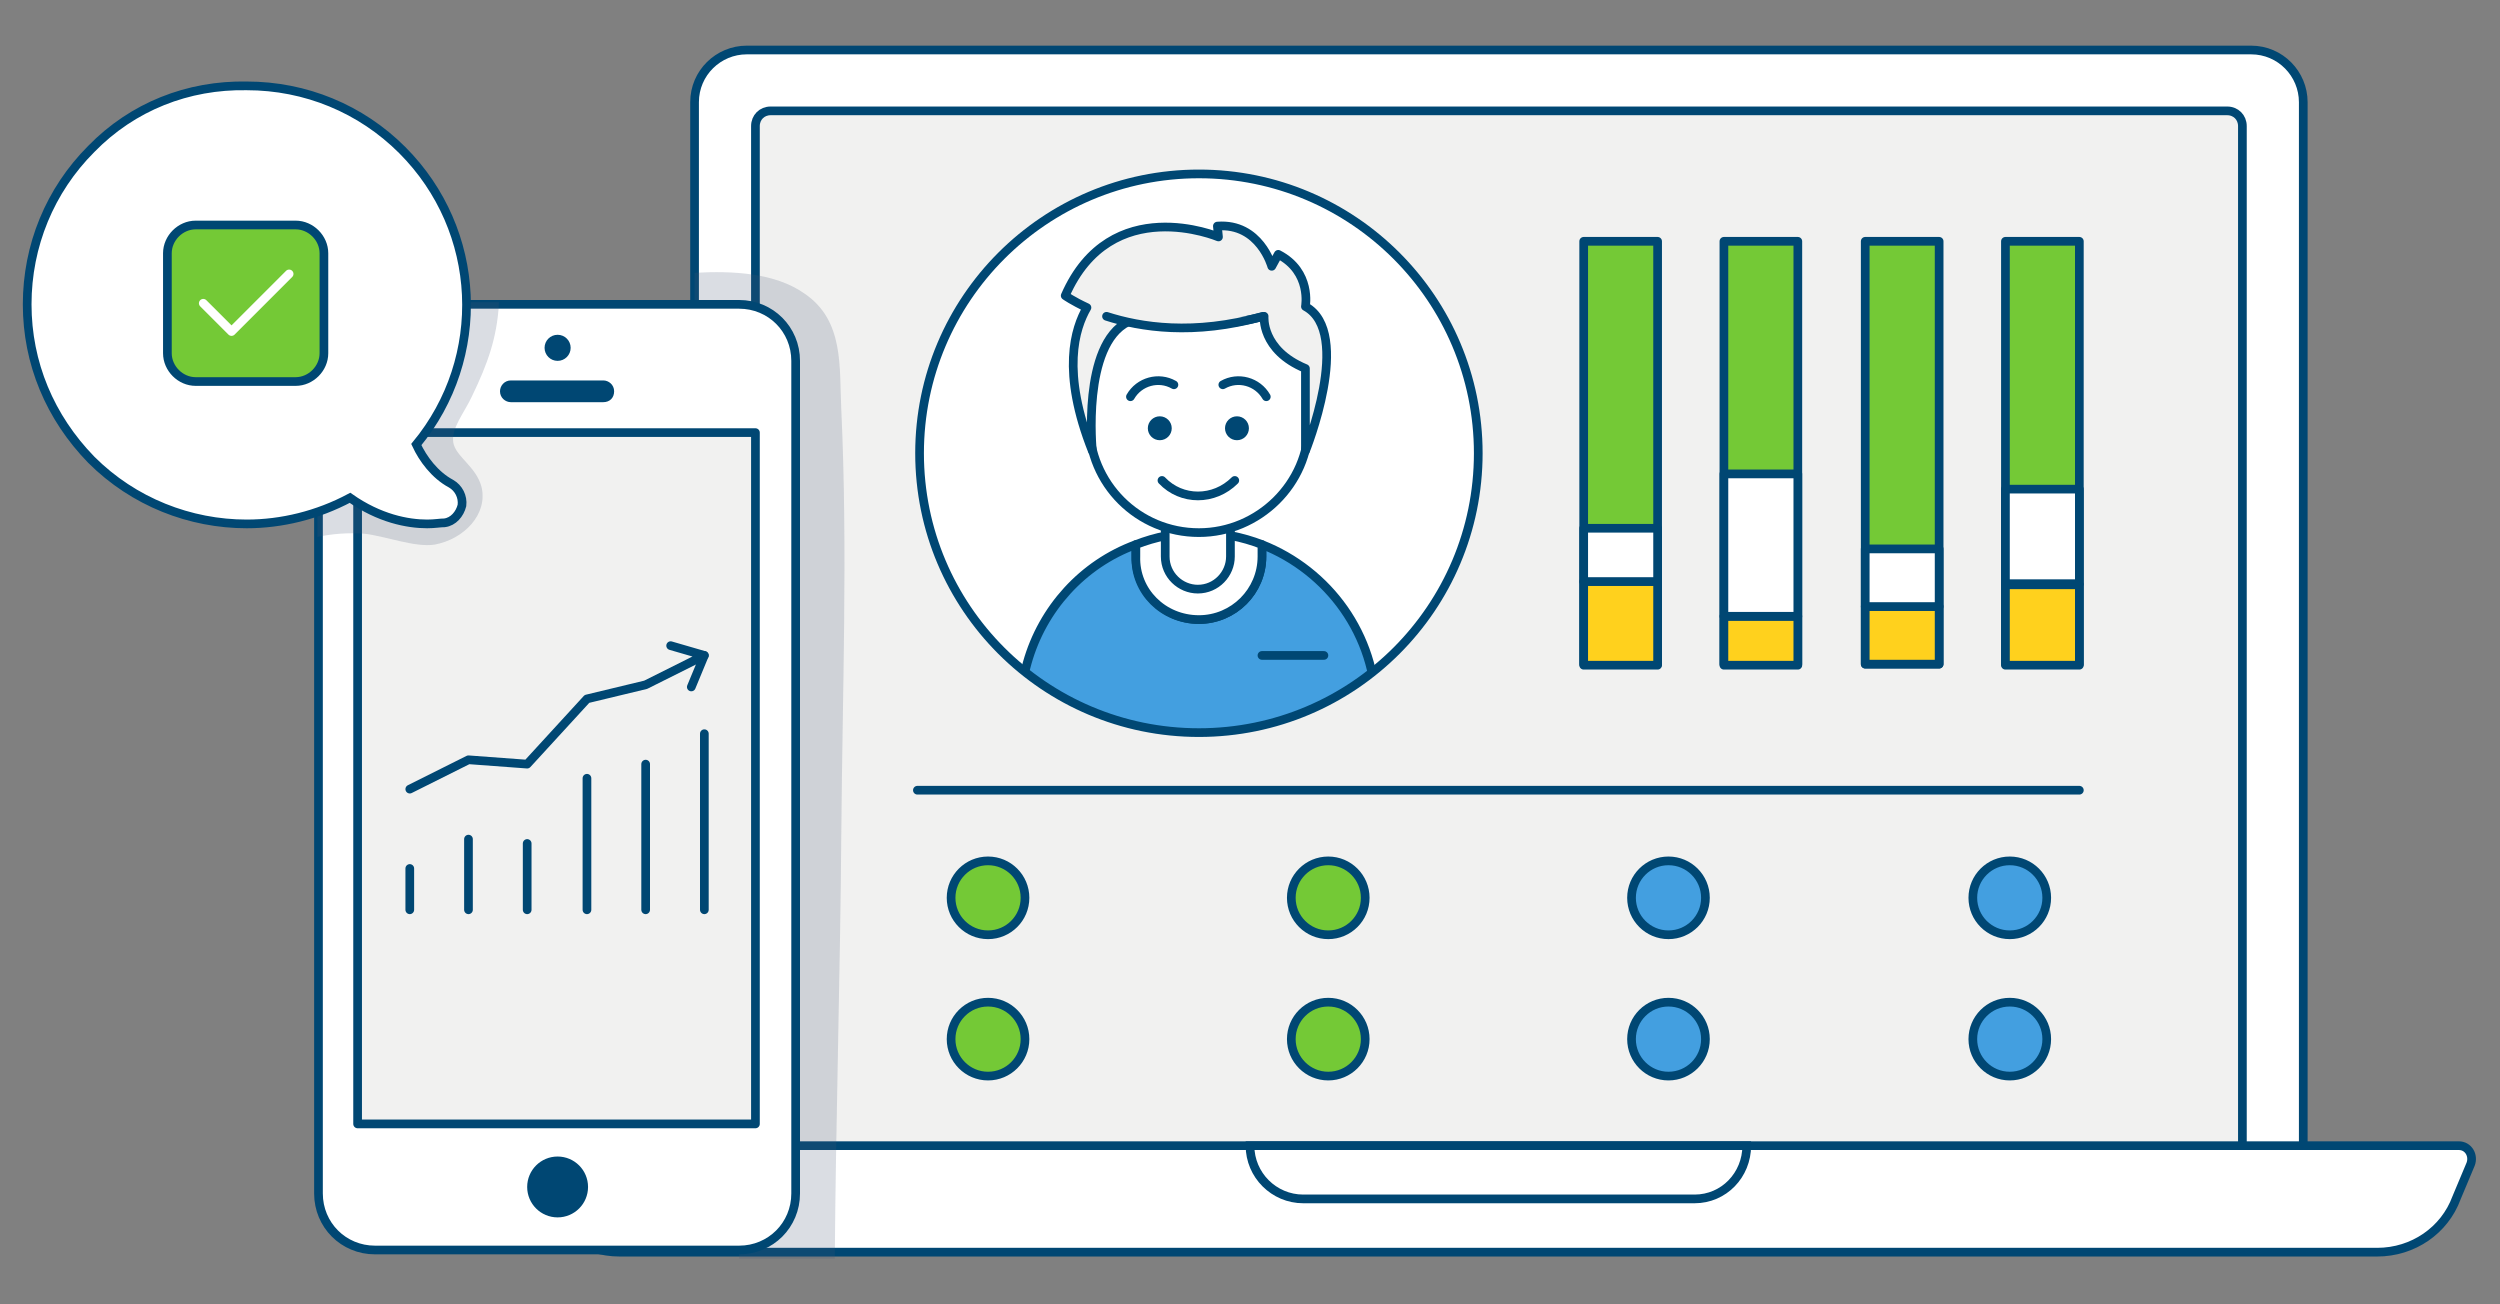 <?xml version="1.0" encoding="utf-8"?>
<!-- Generator: Adobe Illustrator 22.0.1, SVG Export Plug-In . SVG Version: 6.00 Build 0)  -->
<svg version="1.1" id="Layer_1" xmlns="http://www.w3.org/2000/svg" xmlns:xlink="http://www.w3.org/1999/xlink" x="0px" y="0px"
	 viewBox="0 0 230 120" style="enable-background:new 0 0 230 120;" xml:space="preserve">
<rect x="0" y="0" width="230" height="120" fill="#808080" stroke="none"/>
<style type="text/css">
	.st0{fill:url(#SVGID_3_);}
	.st1{opacity:0.5;}
	.st2{fill:#FFFFFF;stroke:#D8DFF0;stroke-miterlimit:10;}
	.st3{fill:#F1F1F0;stroke:#004773;stroke-width:0.8;stroke-linecap:round;stroke-linejoin:round;stroke-miterlimit:10;}
	.st4{fill:#FFFFFF;stroke:#004773;stroke-width:0.8;stroke-linecap:round;stroke-linejoin:round;stroke-miterlimit:10;}
	.st5{fill:#439FE0;stroke:#004773;stroke-width:0.8;stroke-linecap:round;stroke-linejoin:round;stroke-miterlimit:10;}
	.st6{fill:#439FE0;}
	.st7{fill:none;stroke:#004773;stroke-width:0.8;stroke-linecap:round;stroke-linejoin:round;stroke-miterlimit:10;}
	
		.st8{fill:none;stroke:#004773;stroke-width:0.8;stroke-linecap:round;stroke-linejoin:round;stroke-miterlimit:10;stroke-dasharray:12,12;}
	.st9{display:none;fill:none;stroke:#455471;stroke-width:0.657;stroke-miterlimit:10;}
	.st10{fill:#F1F1F0;stroke:#455471;stroke-width:0.8;stroke-linecap:round;stroke-linejoin:round;stroke-miterlimit:10;}
	.st11{fill:#F3AA3E;stroke:#455471;stroke-width:0.8;stroke-linecap:round;stroke-linejoin:round;stroke-miterlimit:10;}
	.st12{fill:#74C936;stroke:#455471;stroke-width:0.8;stroke-linecap:round;stroke-linejoin:round;stroke-miterlimit:10;}
	.st13{opacity:0.2;}
	.st14{fill:#455471;}
	.st15{fill:#FFFFFF;stroke:#455471;stroke-width:0.8;stroke-linecap:round;stroke-linejoin:round;stroke-miterlimit:10;}
	.st16{fill:#FFFFFF;stroke:#455471;stroke-width:0.94;stroke-linecap:round;stroke-miterlimit:10;}
	.st17{fill:none;stroke:#FFFFFF;stroke-width:0.8;stroke-linecap:round;stroke-linejoin:round;stroke-miterlimit:10;}
	.st18{fill:#FFD11D;stroke:#004773;stroke-width:0.8;stroke-linecap:round;stroke-linejoin:round;stroke-miterlimit:10;}
	.st19{fill:#74C936;stroke:#004773;stroke-width:0.8;stroke-linecap:round;stroke-linejoin:round;stroke-miterlimit:10;}
	.st20{fill:#004773;}
	.st21{fill:#FFFFFF;stroke:#004773;stroke-width:0.94;stroke-linecap:round;stroke-miterlimit:10;}
	.st22{fill:#FFFFFF;stroke:#455471;stroke-width:0.882;stroke-linecap:round;stroke-miterlimit:10;}
	.st23{fill:#F1F1F0;stroke:#455471;stroke-width:0.882;stroke-miterlimit:10;}
	.st24{fill:#FFFFFF;stroke:#455471;stroke-width:0.882;stroke-miterlimit:10;}
	.st25{fill:none;stroke:#455471;stroke-width:1.036;stroke-miterlimit:10;}
	.st26{fill:#74C936;stroke:#455471;stroke-width:0.882;stroke-linecap:round;stroke-linejoin:round;stroke-miterlimit:10;}
	.st27{fill:#439FE0;stroke:#455471;stroke-width:0.882;stroke-linecap:round;stroke-linejoin:round;stroke-miterlimit:10;}
	.st28{fill:#439FE0;stroke:#455471;stroke-width:0.882;stroke-linecap:round;stroke-linejoin:round;stroke-miterlimit:10;}
	.st29{fill:#F3AA3E;stroke:#455471;stroke-width:0.882;stroke-linecap:round;stroke-linejoin:round;stroke-miterlimit:10;}
	.st30{fill:#FFFFFF;stroke:#455471;stroke-width:0.882;stroke-linecap:round;stroke-linejoin:round;stroke-miterlimit:10;}
	.st31{fill:#F1F1F0;stroke:#455471;stroke-width:0.882;stroke-linecap:round;stroke-linejoin:round;stroke-miterlimit:10;}
	.st32{fill:none;stroke:#455471;stroke-width:0.882;stroke-linecap:round;stroke-linejoin:round;stroke-miterlimit:10;}
	.st33{fill:none;stroke:#FFFFFF;stroke-width:0.882;stroke-linecap:round;stroke-linejoin:round;stroke-miterlimit:10;}
	.st34{fill:#FFFFFF;}
	.st35{clip-path:url(#SVGID_7_);}
	.st36{fill:none;stroke:#455471;stroke-width:0.882;stroke-miterlimit:10;}
	.st37{clip-path:url(#SVGID_11_);}
	.st38{fill:#FFFFFF;stroke:#004773;stroke-width:0.8;stroke-linecap:round;stroke-miterlimit:10;}
	.st39{fill:#F1F1F0;stroke:#004773;stroke-width:0.8;stroke-miterlimit:10;}
	.st40{fill:#FFFFFF;stroke:#004773;stroke-width:0.8;stroke-miterlimit:10;}
	.st41{fill:none;stroke:#455471;stroke-width:0.94;stroke-miterlimit:10;}
	.st42{fill:#439FE0;stroke:#004773;stroke-width:0.8;stroke-linecap:round;stroke-linejoin:round;stroke-miterlimit:10;}
	.st43{clip-path:url(#SVGID_15_);}
	.st44{fill:none;stroke:#004773;stroke-width:0.8;stroke-miterlimit:10;}
	.st45{fill:#74C936;}
	.st46{fill:#FFD11D;}
	.st47{fill:#F76234;}
	.st48{fill:#FFD11D;stroke:#004773;stroke-linecap:round;stroke-linejoin:round;stroke-miterlimit:10;}
	.st49{fill:none;stroke:#455471;stroke-width:0.728;stroke-miterlimit:10;}
	.st50{clip-path:url(#SVGID_19_);}
	.st51{fill:#439FE0;stroke:#004773;stroke-width:0.62;stroke-linecap:round;stroke-linejoin:round;stroke-miterlimit:10;}
	.st52{fill:#FFFFFF;stroke:#004773;stroke-width:0.62;stroke-linecap:round;stroke-linejoin:round;stroke-miterlimit:10;}
	.st53{fill:none;stroke:#004773;stroke-width:0.62;stroke-linecap:round;stroke-linejoin:round;stroke-miterlimit:10;}
	.st54{fill:#F1F1F0;stroke:#004773;stroke-width:0.62;stroke-linecap:round;stroke-linejoin:round;stroke-miterlimit:10;}
	.st55{fill:none;stroke:#004773;stroke-width:0.62;stroke-miterlimit:10;}
	.st56{clip-path:url(#SVGID_23_);}
	.st57{clip-path:url(#SVGID_27_);}
	.st58{clip-path:url(#SVGID_29_);}
	.st59{fill:#439FE0;stroke:#455471;stroke-width:0.8;stroke-linecap:round;stroke-linejoin:round;stroke-miterlimit:10;}
	.st60{fill:#FFFFFF;stroke:#455471;stroke-width:0.8;stroke-miterlimit:10;}
	.st61{clip-path:url(#SVGID_31_);}
	.st62{fill:none;stroke:#455471;stroke-width:0.8;stroke-linecap:round;stroke-linejoin:round;stroke-miterlimit:10;}
	.st63{fill:#F1F1F0;}
	.st64{fill:none;stroke:#455471;stroke-width:0.8;stroke-miterlimit:10;}
	.st65{fill:none;stroke:#455471;stroke-width:1.021;stroke-linecap:round;stroke-linejoin:round;stroke-miterlimit:10;}
	.st66{fill:#F1F1F0;stroke:#FFFFFF;stroke-width:0.8;stroke-linecap:round;stroke-linejoin:round;stroke-miterlimit:10;}
	.st67{fill:none;stroke:#E0E0E0;stroke-width:0.7;stroke-linecap:round;stroke-linejoin:round;stroke-miterlimit:10;}
	.st68{clip-path:url(#SVGID_33_);}
	
		.st69{clip-path:url(#SVGID_33_);fill:#FFFFFF;stroke:#004773;stroke-width:0.8;stroke-linecap:round;stroke-linejoin:round;stroke-miterlimit:10;}
	.st70{clip-path:url(#SVGID_35_);}
	.st71{fill:#F76234;stroke:#004773;stroke-width:0.8;stroke-linecap:round;stroke-linejoin:round;stroke-miterlimit:10;}
	.st72{fill:#FFD11D;stroke:#004773;stroke-width:0.8;stroke-linejoin:round;stroke-miterlimit:10;}
	.st73{fill:#F76234;stroke:#004773;stroke-width:0.8;stroke-miterlimit:10;}
	.st74{fill:#FFFFFF;stroke:#004675;stroke-width:0.7;stroke-linecap:round;stroke-linejoin:round;stroke-miterlimit:10;}
	.st75{fill:#FCD745;stroke:#004675;stroke-width:0.7;stroke-linecap:round;stroke-linejoin:round;stroke-miterlimit:10;}
	.st76{fill:#FBE592;stroke:#004675;stroke-width:0.7;stroke-linecap:round;stroke-linejoin:round;stroke-miterlimit:10;}
	.st77{fill:#1DABFB;stroke:#004675;stroke-width:0.7;stroke-linecap:round;stroke-linejoin:round;stroke-miterlimit:10;}
	.st78{fill:#2278CF;stroke:#004675;stroke-width:0.7;stroke-linecap:round;stroke-linejoin:round;stroke-miterlimit:10;}
	.st79{fill:none;stroke:#004675;stroke-width:0.7;stroke-linecap:round;stroke-linejoin:round;stroke-miterlimit:10;}
	.st80{fill:#004675;}
	.st81{fill:#37BC79;}
	.st82{fill:#FBE592;}
	.st83{fill:#CE93D8;}
	.st84{fill:#B3E5FC;}
	.st85{fill:#3D9DE2;}
	.st86{fill:#4E80DC;stroke:#004675;stroke-width:0.7;stroke-linecap:round;stroke-linejoin:round;stroke-miterlimit:10;}
	.st87{fill:#37BC79;stroke:#004675;stroke-width:0.7;stroke-linecap:round;stroke-linejoin:round;stroke-miterlimit:10;}
	.st88{fill:#FFFFFF;stroke:#004675;stroke-width:0.7;stroke-linecap:round;stroke-miterlimit:10;}
	.st89{fill:#D5D5D4;stroke:#004675;stroke-width:0.7;stroke-linecap:round;stroke-linejoin:round;stroke-miterlimit:10;}
	.st90{fill:#F1EAEA;stroke:#004675;stroke-width:0.7;stroke-linecap:round;stroke-linejoin:round;stroke-miterlimit:10;}
	.st91{fill:#E0C2D2;}
	.st92{fill:#F1EAEA;stroke:#004675;stroke-width:0.7;stroke-miterlimit:10;}
	.st93{fill:none;stroke:#004675;stroke-width:0.7;stroke-linecap:round;stroke-miterlimit:10;}
	.st94{fill:#FFFFFF;stroke:#455471;stroke-width:0.8;stroke-linecap:round;stroke-miterlimit:10;}
	.st95{fill:#FFD11D;stroke:#455471;stroke-width:0.8;stroke-linecap:round;stroke-linejoin:round;stroke-miterlimit:10;}
	.st96{opacity:0.2;fill:#455471;}
	.st97{fill:none;stroke:#004773;stroke-linecap:round;stroke-linejoin:round;stroke-miterlimit:10;}
	.st98{fill:#74C936;stroke:#004773;stroke-linecap:round;stroke-linejoin:round;stroke-miterlimit:10;}
	.st99{fill:#439FE0;stroke:#004773;stroke-linecap:round;stroke-linejoin:round;stroke-miterlimit:10;}
	.st100{fill:none;stroke:#004773;stroke-linecap:round;stroke-miterlimit:10;}
	.st101{fill:none;stroke:#74C936;stroke-linecap:round;stroke-linejoin:round;stroke-miterlimit:10;}
	.st102{fill:none;stroke:#439FE0;stroke-linecap:round;stroke-linejoin:round;stroke-miterlimit:10;}
	.st103{fill:none;stroke:#FFD11D;stroke-linecap:round;stroke-linejoin:round;stroke-miterlimit:10;}
	.st104{fill:#FEFEFE;stroke:#004773;stroke-width:0.8;stroke-linecap:round;stroke-linejoin:round;stroke-miterlimit:10;}
	.st105{fill:#F1F1F0;stroke:#004773;stroke-width:0.8;stroke-linecap:round;stroke-miterlimit:10;}
	.st106{fill:none;stroke:#004773;stroke-width:0.8;stroke-linejoin:round;stroke-miterlimit:10;}
	.st107{fill:#6BBD57;}
	.st108{fill:#4A4A4A;}
	.st109{clip-path:url(#SVGID_39_);}
	.st110{fill:#004773;stroke:#004773;stroke-width:0.8;stroke-linecap:round;stroke-linejoin:round;stroke-miterlimit:10;}
	.st111{fill:#F3F5FA;}
	.st112{fill:#6B7C8C;}
	.st113{fill:#4F5A77;}
	.st114{fill:#C8CDD7;}
	.st115{opacity:0.15;fill:#4F5A77;}
	.st116{fill:#83DE9A;}
	.st117{fill:#DCDEE4;}
	.st118{fill:#FFD100;}
	.st119{fill:#F6A08B;}
	.st120{fill:#F1F1F0;stroke:#535353;stroke-width:0.8;stroke-linecap:round;stroke-linejoin:round;stroke-miterlimit:10;}
	.st121{fill:#FFFFFF;stroke:#535353;stroke-width:0.8;stroke-miterlimit:10;}
	.st122{fill:#F76234;stroke:#535353;stroke-width:0.8;stroke-linecap:round;stroke-linejoin:round;stroke-miterlimit:10;}
	.st123{fill:#FFD11D;stroke:#535353;stroke-width:0.8;stroke-linecap:round;stroke-linejoin:round;stroke-miterlimit:10;}
	.st124{fill:#74C936;stroke:#535353;stroke-width:0.8;stroke-linecap:round;stroke-linejoin:round;stroke-miterlimit:10;}
	.st125{fill:#439FE0;stroke:#535353;stroke-width:0.8;stroke-linecap:round;stroke-linejoin:round;stroke-miterlimit:10;}
	.st126{opacity:0.2;fill:#455471;stroke:#535353;stroke-miterlimit:10;}
	.st127{fill:none;stroke:#535353;stroke-width:0.8;stroke-linecap:round;stroke-linejoin:round;stroke-miterlimit:10;}
	.st128{fill:#F76234;stroke:#455471;stroke-width:0.8;stroke-linecap:round;stroke-linejoin:round;stroke-miterlimit:10;}
	.st129{opacity:0.2;fill:#004773;stroke:#455471;stroke-miterlimit:10;}
	.st130{clip-path:url(#SVGID_43_);}
</style>
<g>
	<path class="st38" d="M211.9,45.3v60.6h-148V9.4c0-2.7,2.2-4.8,4.8-4.8h138.4c2.7,0,4.8,2.2,4.8,4.8v28.8V45.3z"/>
	<path class="st39" d="M69.5,105.8V11.6c0-0.8,0.6-1.4,1.4-1.4h134c0.8,0,1.4,0.6,1.4,1.4v94.2H69.5z"/>
	<path class="st40" d="M218.7,115.2H57c-3.3,0-6.2-2-7.4-5l-1.3-3.1c-0.3-0.8,0.3-1.7,1.1-1.7h176.8c0.9,0,1.4,0.9,1.1,1.7l-1.3,3.1
		C224.9,113.2,222,115.2,218.7,115.2z"/>
	<path class="st40" d="M155.9,110.3h-36c-2.7,0-4.9-2.2-4.9-4.9v0h45.7v0C160.7,108.1,158.6,110.3,155.9,110.3z"/>
	<g>
		<g>
			<circle class="st19" cx="90.9" cy="82.6" r="3.4"/>
		</g>
		<g>
			<circle class="st19" cx="122.2" cy="82.6" r="3.4"/>
		</g>
		<g>
			<circle class="st5" cx="153.5" cy="82.6" r="3.4"/>
		</g>
		<g>
			<circle class="st42" cx="184.9" cy="82.6" r="3.4"/>
		</g>
		<g>
			<circle class="st19" cx="90.9" cy="95.6" r="3.4"/>
		</g>
		<g>
			<circle class="st19" cx="122.2" cy="95.6" r="3.4"/>
		</g>
		<g>
			<circle class="st5" cx="153.5" cy="95.6" r="3.4"/>
		</g>
		<g>
			<circle class="st5" cx="184.9" cy="95.6" r="3.4"/>
		</g>
	</g>
	<line class="st38" x1="84.4" y1="72.7" x2="191.3" y2="72.7"/>
	<g>
		<defs>
			<circle id="SVGID_40_" cx="110.3" cy="41.7" r="25.7"/>
		</defs>
		<clipPath id="SVGID_2_">
			<use xlink:href="#SVGID_40_"  style="overflow:visible;"/>
		</clipPath>
	</g>
	<g>
		<rect x="145.7" y="22.2" class="st19" width="6.8" height="38.9"/>
		<rect x="158.6" y="22.2" class="st19" width="6.8" height="38.9"/>
		<rect x="171.6" y="22.2" class="st19" width="6.8" height="38.9"/>
		<rect x="184.5" y="22.2" class="st19" width="6.8" height="38.9"/>
		<rect x="145.7" y="53.5" class="st18" width="6.8" height="7.7"/>
		<rect x="145.7" y="48.6" class="st4" width="6.8" height="4.9"/>
		<rect x="158.6" y="56.7" class="st18" width="6.8" height="4.5"/>
		<rect x="158.6" y="43.6" class="st4" width="6.8" height="13.1"/>
		<rect x="171.6" y="55.8" class="st18" width="6.8" height="5.3"/>
		<rect x="171.6" y="50.5" class="st4" width="6.8" height="5.3"/>
		<rect x="184.5" y="53.8" class="st18" width="6.8" height="7.4"/>
		<rect x="184.5" y="45" class="st4" width="6.8" height="8.7"/>
	</g>
	<g class="st13">
		<path class="st14" d="M76.8,115.8c0.1-13,0.5-26,0.6-39.1c0.1-13,0.6-26,0-39c-0.2-3.9,0.3-8.2-3.4-10.7
			c-2.7-1.9-6.6-2.1-10.1-1.9v7c0.5,0,2.8,0,3.3,0c4.6,0,0.9,73.4,0.8,83.7H76.8z"/>
	</g>
	<g>
		<g>
			<path class="st4" d="M29.3,33.2c0-2.9,2.3-5.2,5.2-5.2H68c2.9,0,5.2,2.3,5.2,5.2v76.6c0,2.9-2.3,5.2-5.2,5.2H34.5
				c-2.9,0-5.2-2.3-5.2-5.2V33.2z"/>
			<rect x="32.9" y="39.8" class="st3" width="36.6" height="63.6"/>
			<g>
				<path class="st20" d="M55.5,37H47c-0.5,0-1-0.4-1-1l0,0c0-0.5,0.4-1,1-1h8.5c0.5,0,1,0.4,1,1l0,0C56.5,36.6,56.1,37,55.5,37z"/>
				<circle class="st20" cx="51.3" cy="32" r="1.2"/>
			</g>
			<circle class="st20" cx="51.3" cy="109.2" r="2.8"/>
		</g>
	</g>
	<g>
		<g>
			<g>
				<line class="st3" x1="37.7" y1="83.7" x2="37.7" y2="79.9"/>
				<line class="st3" x1="43.1" y1="77.2" x2="43.1" y2="83.7"/>
				<line class="st3" x1="48.5" y1="77.6" x2="48.5" y2="83.7"/>
				<line class="st3" x1="54" y1="71.6" x2="54" y2="83.7"/>
				<line class="st3" x1="59.4" y1="70.3" x2="59.4" y2="83.7"/>
				<line class="st3" x1="64.8" y1="67.5" x2="64.8" y2="83.7"/>
			</g>
		</g>
		<polyline class="st7" points="61.7,59.4 64.8,60.3 59.4,63 54,64.3 48.5,70.3 43.1,69.9 37.7,72.6 		"/>
		<line class="st7" x1="63.6" y1="63.2" x2="64.8" y2="60.3"/>
	</g>
	<g class="st13">
		<path class="st14" d="M43.4,36.5c-0.7,1.5-1.9,2.9-1.7,4.2c0.2,1.3,2.1,2.2,2.6,4.1c0.6,2.5-1.6,4.8-4.3,5.3
			c-1.8,0.3-4.6-0.8-6.5-1c-1.5-0.1-2.9,0-4.3,0.3v-6.7c1.1-0.2,2.2-0.4,3.4-0.4c1.3,0,5.7,0.2,5.6-0.8c-0.1-1.3,0.1-2.7,0.5-3.9
			c1.1-3.4,3-6.1,3.5-9.7c0,0,0-0.1,0-0.1h3.7V28C45.7,31.1,44.9,33.4,43.4,36.5z"/>
	</g>
	<g>
		<path class="st38" d="M8.4,13.7c-3.8,3.8-5.9,8.9-5.9,14.3c0,5.4,2.1,10.4,5.9,14.3c3.9,3.9,9.1,5.9,14.3,5.9
			c3.2,0,6.5-0.8,9.5-2.4c2.7,1.9,5.3,2.4,7.1,2.4c0.7,0,1.2-0.1,1.6-0.1c0.8-0.1,1.4-0.8,1.6-1.6c0.1-0.8-0.3-1.6-1-2
			c-1.5-0.8-2.6-2.3-3.2-3.6c6.6-8,6.1-19.7-1.3-27.1c-3.8-3.8-8.9-5.9-14.3-5.9C17.3,7.8,12.2,9.8,8.4,13.7L8.4,13.7z"/>
		<path class="st19" d="M27.2,35.1H18c-1.4,0-2.6-1.2-2.6-2.6v-9.2c0-1.4,1.2-2.6,2.6-2.6h9.2c1.4,0,2.6,1.2,2.6,2.6v9.2
			C29.8,33.9,28.6,35.1,27.2,35.1z"/>
	</g>
	<polyline id="XMLID_75_" class="st17" points="18.7,27.9 21.3,30.5 26.6,25.2 	"/>
	<circle class="st34" cx="110.3" cy="41.7" r="25.7"/>
	<g>
		<defs>
			<circle id="SVGID_42_" cx="110.3" cy="41.7" r="25.7"/>
		</defs>
		<clipPath id="SVGID_3_">
			<use xlink:href="#SVGID_42_"  style="overflow:visible;"/>
		</clipPath>
		<g style="clip-path:url(#SVGID_3_);">
			<g>
				<path class="st5" d="M126.6,65.4v3.5H93.9v-3.5c0-1.5,0.2-3,0.6-4.4c1.4-5,5.1-9.1,10-10.9v1.1c0,3.2,2.6,5.8,5.8,5.8
					s5.8-2.6,5.8-5.8v-1.1C122.2,52.5,126.6,58.4,126.6,65.4z"/>
				<path class="st4" d="M110.3,57c3.2,0,5.8-2.6,5.8-5.8v-1.1c-1.8-0.7-3.8-1.1-5.8-1.1h0c-2.1,0-4,0.4-5.8,1.1v1.1
					C104.4,54.4,107,57,110.3,57z"/>
			</g>
			<line class="st7" x1="116.1" y1="60.3" x2="121.8" y2="60.3"/>
			<path class="st4" d="M107.2,45.7v5.5c0,1.7,1.4,3,3,3c1.7,0,3-1.4,3-3v-5.5H107.2z"/>
			<path class="st4" d="M110.3,49L110.3,49c-5.6,0-10.1-4.5-10.1-10.1V28.7h14.2c3.3,0,6,2.7,6,6v4.3C120.4,44.5,115.8,49,110.3,49z
				"/>
			<g>
				<g>
					<path class="st7" d="M108,35.4c-1.4-0.8-3.2-0.3-4,1.1"/>
					<path class="st7" d="M112.5,35.4c1.4-0.8,3.2-0.3,4,1.1"/>
				</g>
				<g>
					<circle class="st20" cx="106.7" cy="39.4" r="1.1"/>
					<circle class="st20" cx="113.8" cy="39.4" r="1.1"/>
				</g>
				<path class="st7" d="M113.6,44.2c-1.9,1.9-4.9,1.9-6.7,0"/>
			</g>
			<path class="st3" d="M120.1,28.2c0,0,0.6-3.2-2.5-4.8l-0.6,1.1c0,0-1.1-4-5-3.7l0.1,1c0,0-9.9-4.2-14.1,5.4c0,0,0.7,0.5,2,1.1
				c-1.1,1.9-2.4,5.9,0.5,13.2c0,0-1-9.8,3.3-11.9c2.9,0.5,7.9,0.7,12.5-0.5c0,0-0.3,3.1,3.8,4.8v7.6
				C120.1,41.5,124.5,30.6,120.1,28.2z"/>
			<path class="st3" d="M101.8,29.1c3.1,1,8,1.8,14.4,0"/>
		</g>
	</g>
	<circle class="st44" cx="110.3" cy="41.7" r="25.7"/>
</g>
</svg>
